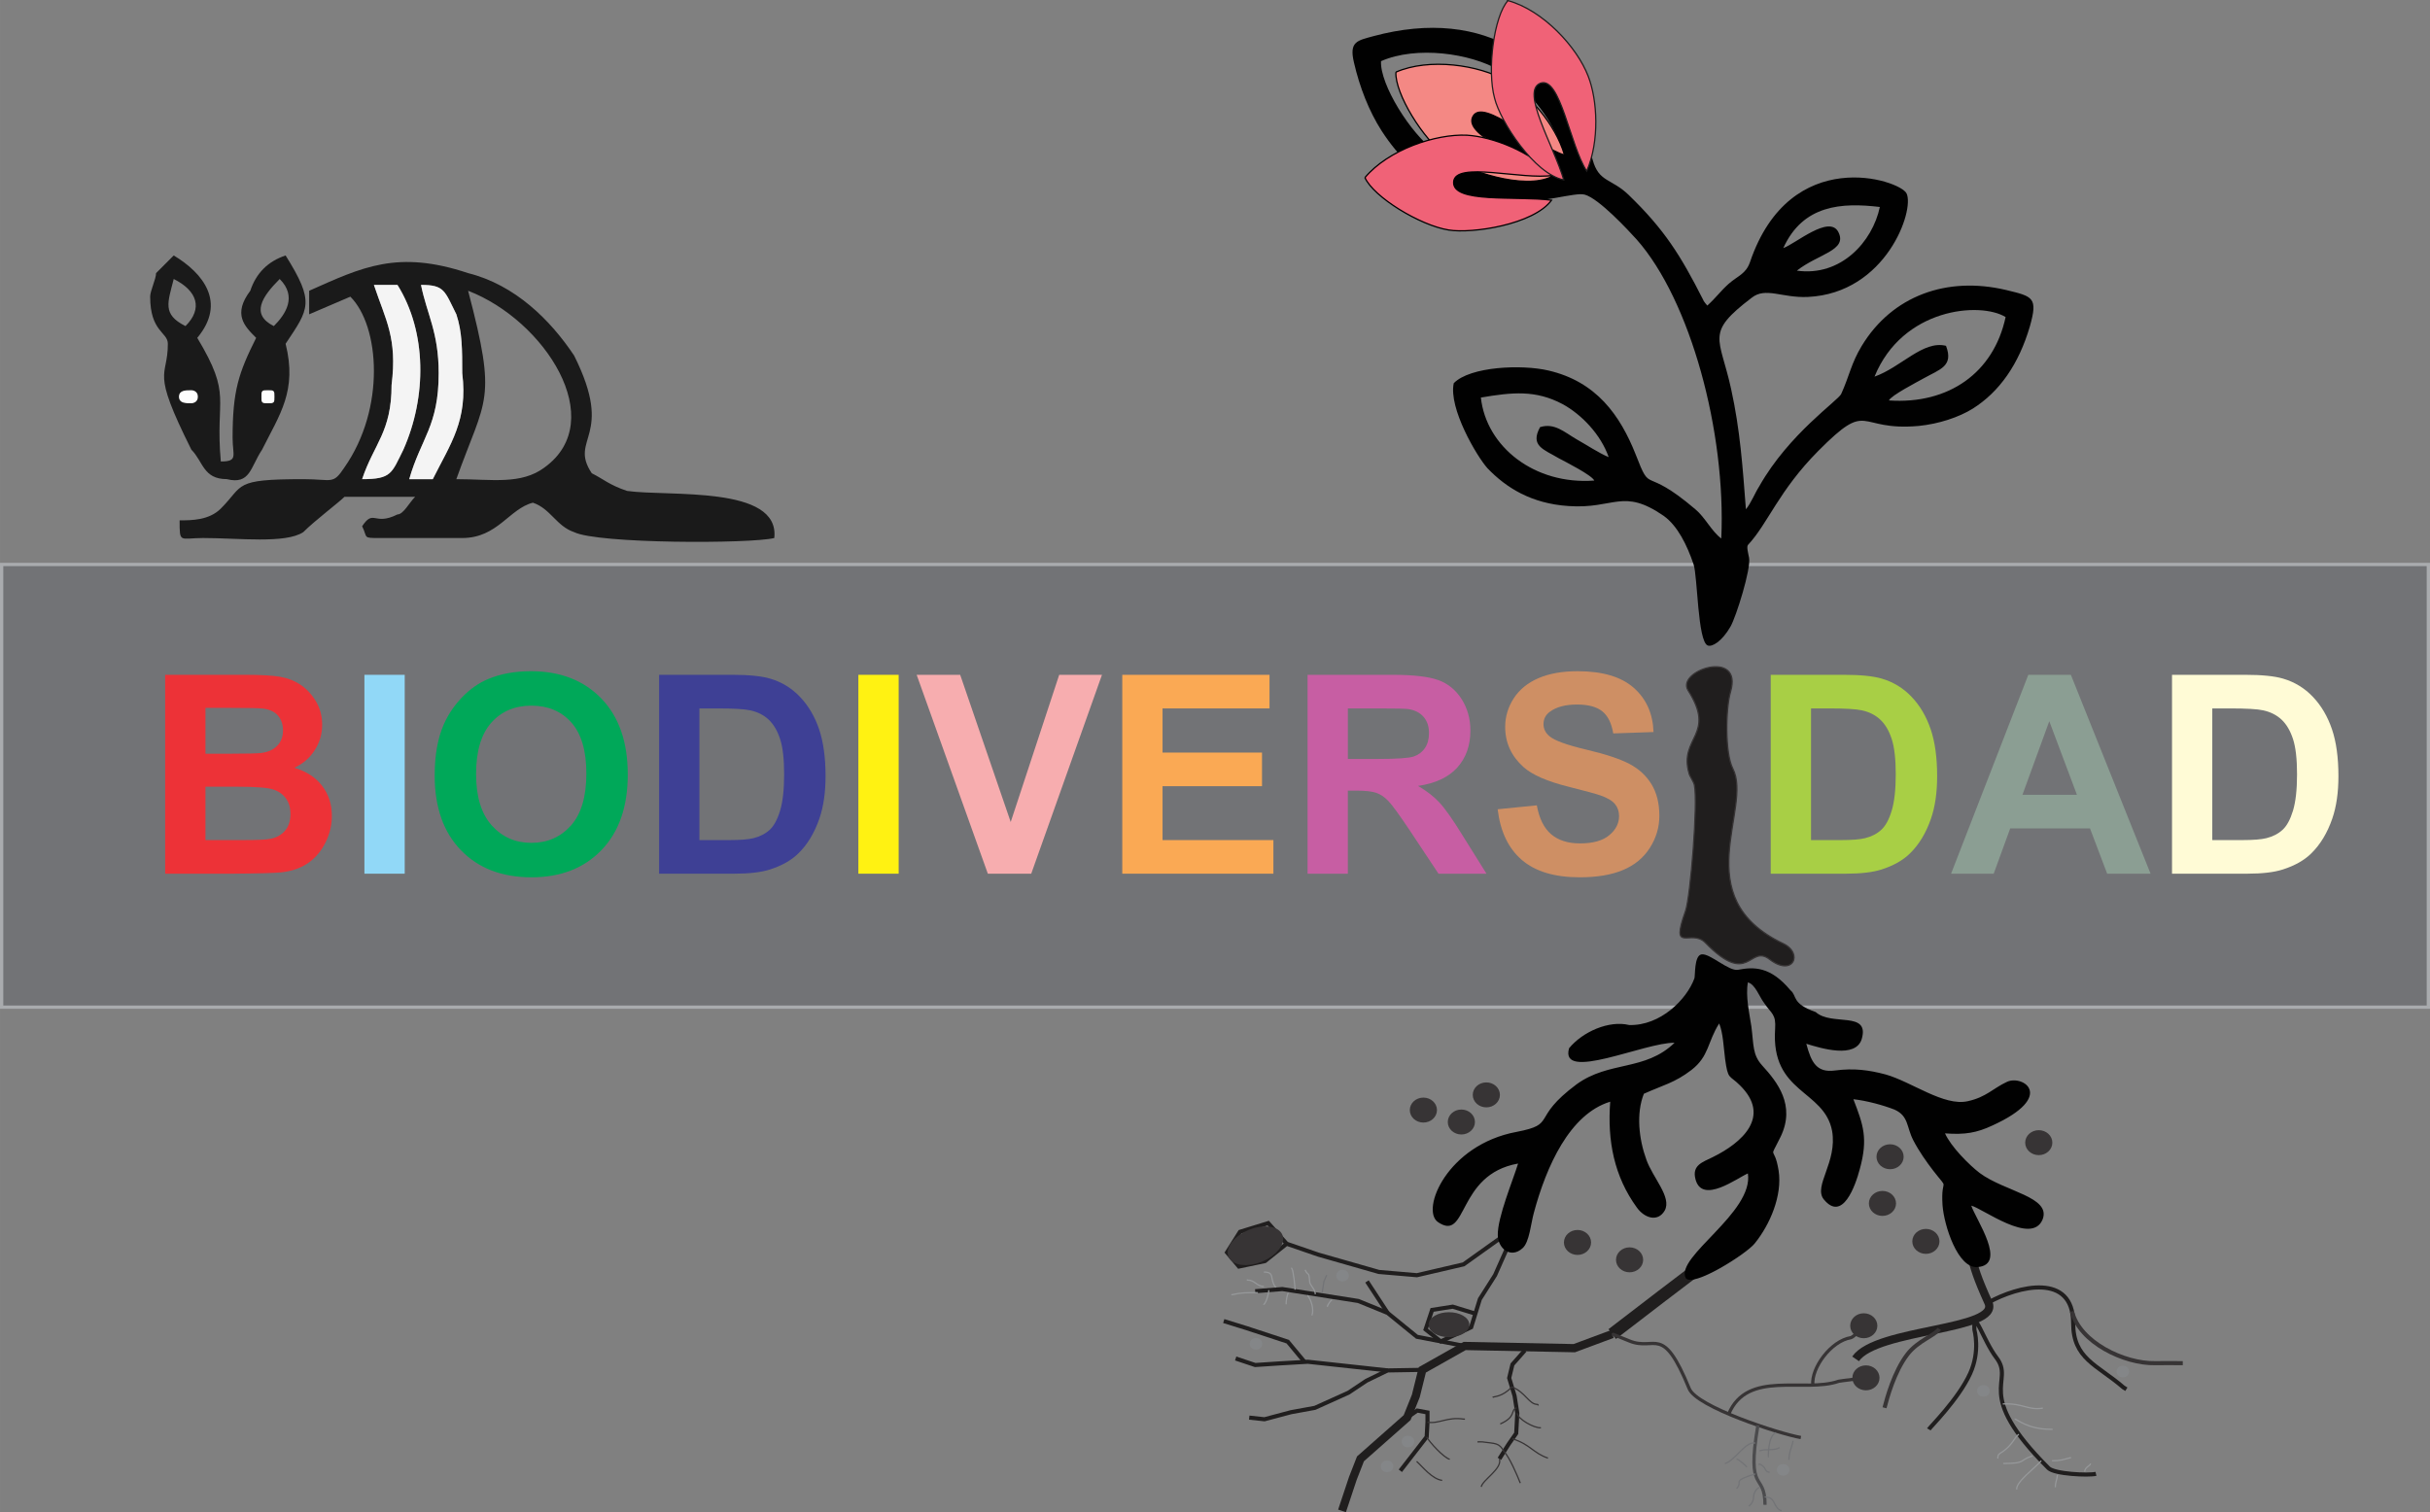 <?xml version="1.0" encoding="UTF-8"?>
<!DOCTYPE svg PUBLIC "-//W3C//DTD SVG 1.1//EN" "http://www.w3.org/Graphics/SVG/1.1/DTD/svg11.dtd">
<!-- Creator: CorelDRAW X7 -->
<svg xmlns="http://www.w3.org/2000/svg" xml:space="preserve" width="148.046mm" height="92.157mm" version="1.1" style="shape-rendering:geometricPrecision; text-rendering:geometricPrecision; image-rendering:optimizeQuality; fill-rule:evenodd; clip-rule:evenodd"
viewBox="0 0 75318 46885"
 xmlns:xlink="http://www.w3.org/1999/xlink">
 <rect x="0" y="0" width="75318" height="46885" fill="#808080" stroke="none"/>
 <defs>
  <style type="text/css">
   <![CDATA[
    .str5 {stroke:#201E1E;stroke-width:381.561}
    .str4 {stroke:#201E1E;stroke-width:254.374}
    .str13 {stroke:#373435;stroke-width:127.187}
    .str3 {stroke:#201E1E;stroke-width:127.187}
    .str0 {stroke:#A9ABAE;stroke-width:101.75}
    .str12 {stroke:#848688;stroke-width:101.75}
    .str8 {stroke:#4B4B4D;stroke-width:101.75}
    .str2 {stroke:#373435;stroke-width:101.75}
    .str1 {stroke:#FEFEFE;stroke-width:38.614}
    .str7 {stroke:#96989A;stroke-width:38.767}
    .str6 {stroke:#727376;stroke-width:38.767}
    .str9 {stroke:#373435;stroke-width:38.767}
    .str10 {stroke:black;stroke-width:38.767}
    .str11 {stroke:#201E1E;stroke-width:38.767}
    .fil18 {fill:none}
    .fil21 {fill:#848688}
    .fil0 {fill:#727376}
    .fil17 {fill:#373435}
    .fil22 {fill:#201E1E}
    .fil1 {fill:#010101}
    .fil2 {fill:#1A1A1A}
    .fil20 {fill:#F06277}
    .fil19 {fill:#F48884}
    .fil3 {fill:#F4F4F4}
    .fil4 {fill:#FEFEFE}
    .fil16 {fill:#FFFBD6;fill-rule:nonzero}
    .fil9 {fill:#FFF212;fill-rule:nonzero}
    .fil10 {fill:#F7ADAF;fill-rule:nonzero}
    .fil13 {fill:#CE8F64;fill-rule:nonzero}
    .fil11 {fill:#FAA954;fill-rule:nonzero}
    .fil5 {fill:#ED3237;fill-rule:nonzero}
    .fil15 {fill:#8B9E93;fill-rule:nonzero}
    .fil12 {fill:#C75EA3;fill-rule:nonzero}
    .fil6 {fill:#91D8F7;fill-rule:nonzero}
    .fil14 {fill:#A8CF45;fill-rule:nonzero}
    .fil7 {fill:#00A859;fill-rule:nonzero}
    .fil8 {fill:#3E4095;fill-rule:nonzero}
   ]]>
  </style>
 </defs>
 <g id="Capa_x0020_1">
  <g id="_2173304550784">
   <rect class="fil0 str0" x="51" y="17501" width="75216" height="13725"/>
   <path class="fil1" d="M45900 12326c968,-165 1694,-242 2534,204 586,319 1185,943 1427,1643 -306,-127 -688,-382 -1006,-560 -370,-217 -675,-510 -1121,-370 -318,586 115,688 586,968 216,115 1019,522 1095,688 -1847,140 -3349,-1044 -3515,-2573l0 0zm12647 90c63,-153 878,-574 1082,-688 497,-280 930,-370 688,-1006 -713,-179 -1388,662 -2216,955 866,-2127 3273,-2331 4063,-1847 -370,1732 -1771,2713 -3617,2585l0 1zm-2853 -4025c662,-522 1579,-624 1286,-1197 -280,-548 -1337,369 -1706,497 611,-1350 1821,-1414 2992,-1274 -229,1083 -1209,2165 -2572,1974zm-12889 -6495c1108,-484 2764,-242 3668,280 726,420 1643,1439 1949,2483 -981,-305 -2687,-1897 -3044,-1299 -369,624 1656,1350 2623,2013 -904,471 -2865,-191 -3502,-663 -790,-573 -1732,-2101 -1694,-2814l0 0zm10545 14799c-305,-230 -496,-650 -802,-905 -1643,-1400 -1350,-407 -1847,-1693 -484,-1223 -1222,-2267 -2712,-2611 -815,-191 -2420,-128 -2930,395 -165,777 714,2267 1045,2636 586,611 1363,1095 2509,1172 1426,101 1681,-573 2954,305 428,307 722,900 927,1507 122,363 125,2378 434,2510 134,58 443,-121 709,-584 175,-303 641,-1794 576,-2134 -30,-154 -84,-345 -32,-401 615,-659 950,-1675 2175,-2910 1618,-1630 1159,-599 3120,-777 624,-64 1236,-267 1669,-535 828,-522 1426,-1375 1770,-2547 255,-904 102,-930 -739,-1133 -1834,-433 -3527,178 -4470,1732 -331,547 -382,929 -637,1490 -89,203 -1617,1235 -2534,2853 -153,242 -255,522 -420,725 -102,-1324 -179,-2458 -459,-3731 -356,-1630 -815,-1719 637,-2827 433,-344 942,12 1745,-26 2420,-115 3311,-2687 3056,-3209 -203,-421 -3604,-1541 -4852,2127 -127,369 -369,420 -662,675 -268,242 -382,420 -662,675l-64 -77c-77,-114 -13,0 -77,-127 -687,-1350 -1184,-2153 -2305,-3235 -535,-510 -917,-382 -1108,-1083 -879,-3094 -3324,-4763 -6788,-3833 -509,140 -764,165 -611,815 178,777 471,1516 853,2114 2242,3477 5693,1809 6304,1987 446,127 1350,1108 1605,1388 1668,1885 2776,5973 2624,9272l-1 0z"/>
   <path class="fil2" d="M14144 14856c913,-2556 1278,-2373 365,-5841 2373,913 4381,4015 2373,5475 -730,548 -1643,366 -2738,366zm-2920 0c365,-1096 913,-1460 913,-2921 182,-1460 -183,-2007 -548,-3102l730 0c913,1460 913,3467 183,5110 -365,730 -365,913 -1277,913l-1 0zm2373 -3286c0,-1277 -365,-1825 -548,-2737 730,0 730,182 1096,912 182,548 182,1096 182,1825 183,1460 -365,2190 -912,3286l-730 0c365,-1278 912,-1643 912,-3286l0 0zm-2920 2920c-365,548 -365,366 -1277,366 -2190,0 -1826,182 -2556,912 -365,365 -912,365 -1277,365 0,730 0,548 730,548 1095,0 2555,182 3103,-183 365,-365 1095,-912 1277,-1095 365,0 1825,0 2190,0 -183,183 -365,547 -548,547 -730,366 -730,-182 -1095,366 183,365 0,365 548,365l2555 0c1095,0 1460,-913 2190,-1095 547,182 730,730 1277,912 730,365 5475,365 6205,183 183,-1643 -3285,-1278 -4562,-1460 -548,-183 -730,-365 -1095,-548 -730,-1095 730,-1095 -548,-3650 -730,-1095 -1825,-2190 -3285,-2555 -2190,-730 -3285,-183 -4927,547l0 730 1277 -547c913,913 1095,3468 -183,5293l1 -1z"/>
   <path class="fil2" d="M8487 10110c-730,-365 -365,-912 182,-1460 548,548 183,1095 -182,1460zm-2738 0c-730,-365 -547,-730 -365,-1460 730,365 913,913 365,1460zm3103 548c730,-1095 912,-1277 0,-2738 -548,183 -913,548 -1095,1095 -548,730 -183,1096 182,1460 -547,1095 -730,1643 -730,3103 0,547 183,730 -365,730 -182,-2008 365,-2008 -730,-3833 913,-1095 183,-2007 -730,-2555l-547 548c0,182 -183,547 -183,730 0,1095 548,1095 548,1460 0,1095 -548,730 730,3285 365,365 365,912 1095,912 730,183 730,-365 1095,-912 547,-1095 1095,-1825 730,-3285l0 0z"/>
   <path class="fil3" d="M11589 8833c365,1095 730,1642 548,3102 0,1460 -548,1825 -913,2921 913,0 913,-183 1278,-913 729,-1643 729,-3650 -183,-5110l-730 0 0 0z"/>
   <path class="fil3" d="M13597 11570c0,1643 -548,2008 -913,3286l730 0c548,-1096 1095,-1826 913,-3286 0,-729 0,-1277 -183,-1825 -365,-730 -365,-912 -1095,-912 183,912 548,1460 548,2737l0 0z"/>
   <path class="fil4 str1" d="M5932 12118c0,0 182,0 182,182 0,183 -182,183 -182,183 -183,0 -365,0 -365,-183 0,-182 182,-182 365,-182z"/>
   <path class="fil4 str1" d="M8304 12118c183,0 183,0 183,182 0,183 0,183 -183,183 -182,0 -182,0 -182,-183 0,-182 0,-182 182,-182z"/>
   <path class="fil5" d="M5119 20922l2466 0c489,0 853,20 1092,60 241,42 455,126 645,254 189,129 347,300 473,514 127,214 190,455 190,721 0,287 -78,552 -233,792 -155,241 -366,420 -631,541 374,110 661,297 864,561 201,264 301,574 301,932 0,281 -64,554 -195,819 -131,266 -309,478 -535,637 -226,158 -504,256 -836,293 -206,22 -707,36 -1501,42l-2100 0 0 -6166zm1249 1025l0 1421 815 0c484,0 785,-8 903,-22 212,-24 380,-98 502,-220 122,-122 183,-281 183,-479 0,-191 -53,-344 -158,-464 -105,-119 -261,-190 -468,-215 -124,-14 -478,-21 -1062,-21l-715 0zm0 2445l0 1654 1154 0c448,0 733,-13 854,-38 185,-34 336,-116 452,-246 116,-132 175,-306 175,-526 0,-186 -44,-343 -135,-472 -89,-129 -219,-224 -389,-283 -169,-59 -538,-89 -1105,-89l-1006 0z"/>
   <polygon id="1" class="fil6" points="11295,27088 11295,20922 12544,20922 12544,27088 "/>
   <path id="2" class="fil7" d="M13473 24042c0,-628 94,-1157 282,-1584 139,-315 332,-597 574,-847 243,-250 508,-435 797,-557 385,-162 828,-244 1330,-244 910,0 1637,283 2183,847 546,565 819,1350 819,2356 0,998 -272,1779 -813,2341 -541,564 -1266,846 -2171,846 -917,0 -1648,-280 -2189,-841 -541,-560 -812,-1332 -812,-2317zm1283 -41c0,698 162,1228 485,1590 323,360 733,541 1230,541 498,0 905,-180 1225,-537 319,-359 478,-896 478,-1612 0,-707 -155,-1235 -466,-1583 -310,-349 -722,-522 -1237,-522 -514,0 -929,176 -1243,528 -314,353 -472,884 -472,1595z"/>
   <path id="3" class="fil8" d="M20429 20922l2271 0c512,0 903,39 1171,118 360,106 670,295 927,568 258,271 454,604 589,999 133,393 201,880 201,1457 0,508 -64,944 -190,1312 -154,449 -373,812 -659,1089 -215,211 -506,374 -872,492 -275,88 -640,131 -1100,131l-2338 0 0 -6166zm1249 1042l0 4082 926 0c345,0 595,-20 749,-59 202,-50 369,-136 501,-257 133,-121 241,-319 324,-594 85,-276 126,-653 126,-1130 0,-476 -41,-841 -126,-1096 -83,-256 -201,-454 -352,-597 -150,-142 -341,-240 -574,-290 -172,-39 -512,-59 -1017,-59l-557 0z"/>
   <polygon id="4" class="fil9" points="26605,27088 26605,20922 27854,20922 27854,27088 "/>
   <polygon id="5" class="fil10" points="30618,27088 28412,20922 29761,20922 31327,25486 32830,20922 34156,20922 31963,27088 "/>
   <polygon id="6" class="fil11" points="34785,27088 34785,20922 39349,20922 39349,21964 36033,21964 36033,23333 39116,23333 39116,24375 36033,24375 36033,26046 39469,26046 39469,27088 "/>
   <path id="7" class="fil12" d="M40528 27088l0 -6166 2623 0c658,0 1138,56 1436,166 300,111 539,308 718,590 179,284 270,607 270,972 0,464 -135,845 -406,1147 -272,301 -676,491 -1216,570 268,156 489,328 663,516 175,188 411,523 706,1002l752 1203 -1488 0 -893 -1346c-320,-478 -539,-780 -659,-905 -117,-123 -242,-209 -374,-255 -134,-46 -343,-69 -630,-69l-253 0 0 2575 -1249 0zm1249 -3557l922 0c597,0 968,-26 1118,-76 147,-50 265,-138 348,-261 85,-124 127,-279 127,-464 0,-208 -56,-374 -167,-503 -110,-128 -267,-209 -468,-242 -102,-14 -404,-21 -908,-21l-972 0 0 1567z"/>
   <path id="8" class="fil13" d="M46420 25090l1214 -121c74,407 220,704 442,894 223,191 523,286 900,286 399,0 701,-85 903,-254 203,-169 304,-367 304,-594 0,-147 -43,-270 -127,-373 -85,-102 -234,-191 -447,-266 -145,-51 -475,-140 -991,-270 -665,-166 -1131,-370 -1400,-613 -377,-340 -565,-754 -565,-1244 0,-314 89,-610 265,-884 178,-274 434,-482 768,-626 334,-143 736,-215 1210,-215 771,0 1352,171 1741,514 390,343 594,799 614,1372l-1248 43c-54,-319 -167,-547 -341,-686 -173,-139 -434,-210 -782,-210 -359,0 -640,75 -842,224 -131,96 -197,224 -197,385 0,146 62,271 185,374 157,134 537,272 1141,415 604,142 1051,292 1339,444 290,153 517,361 681,627 163,265 245,593 245,982 0,353 -98,684 -294,993 -197,308 -474,538 -833,687 -358,151 -806,226 -1342,226 -779,0 -1377,-180 -1795,-540 -418,-359 -666,-883 -748,-1570z"/>
   <path id="9" class="fil14" d="M54884 20922l2270 0c513,0 903,39 1172,118 360,106 670,295 927,568 258,271 453,604 588,999 134,393 201,880 201,1457 0,508 -63,944 -189,1312 -154,449 -373,812 -659,1089 -215,211 -507,374 -873,492 -274,88 -640,131 -1099,131l-2338 0 0 -6166zm1249 1042l0 4082 925 0c346,0 596,-20 749,-59 203,-50 369,-136 501,-257 134,-121 242,-319 325,-594 84,-276 126,-653 126,-1130 0,-476 -42,-841 -126,-1096 -83,-256 -201,-454 -352,-597 -151,-142 -341,-240 -574,-290 -172,-39 -512,-59 -1018,-59l-556 0z"/>
   <path id="10" class="fil15" d="M66657 27088l-1345 0 -532 -1404 -2473 0 -512 1404 -1321 0 2394 -6166 1319 0 2470 6166zm-2282 -2446l-857 -2282 -832 2282 1689 0z"/>
   <path id="11" class="fil16" d="M67322 20922l2270 0c513,0 903,39 1172,118 360,106 670,295 927,568 258,271 453,604 588,999 134,393 201,880 201,1457 0,508 -63,944 -189,1312 -154,449 -374,812 -659,1089 -215,211 -507,374 -873,492 -274,88 -640,131 -1099,131l-2338 0 0 -6166zm1248 1042l0 4082 926 0c346,0 596,-20 749,-59 203,-50 369,-136 501,-257 134,-121 241,-319 325,-594 84,-276 126,-653 126,-1130 0,-476 -42,-841 -126,-1096 -84,-256 -201,-454 -352,-597 -151,-142 -342,-240 -574,-290 -172,-39 -512,-59 -1018,-59l-557 0z"/>
   <ellipse class="fil17 str2" cx="44118" cy="34417" rx="370" ry="336"/>
   <ellipse class="fil17 str2" cx="46069" cy="33946" rx="370" ry="336"/>
   <ellipse class="fil17 str2" cx="45295" cy="34787" rx="370" ry="336"/>
   <ellipse class="fil17 str2" cx="48895" cy="38521" rx="370" ry="336"/>
   <ellipse class="fil17 str2" cx="50509" cy="39060" rx="370" ry="336"/>
   <ellipse class="fil17 str2" cx="58347" cy="37311" rx="370" ry="336"/>
   <ellipse class="fil17 str2" cx="58583" cy="35864" rx="370" ry="336"/>
   <ellipse class="fil17 str2" cx="59693" cy="38488" rx="370" ry="336"/>
   <ellipse class="fil17 str2" cx="63192" cy="35427" rx="370" ry="336"/>
   <polyline class="fil18 str3" points="39881,38561 39208,39099 38401,39268 38031,38830 38434,38191 39309,37922 39881,38561 40856,38897 42740,39436 43917,39537 45364,39200 47012,38023 46339,39537 45869,40277 45599,41151 44657,41589 44187,41219 44388,40613 45027,40512 45730,40728 45644,41007 "/>
   <ellipse class="fil17 str2" cx="44911" cy="41071" rx="580" ry="336"/>
   <ellipse class="fil17 str2" transform="matrix(3.542 -1.436 0.916 2.259 38911.2 38623.5)" rx="185" ry="168"/>
   <polyline class="fil18 str4" points="49972,41361 48795,41799 45397,41731 44085,42471 43884,43279 43614,43952 42168,45230 41932,45835 41596,46844 "/>
   <polyline class="fil18 str3" points="43749,43615 43614,43952 43925,43733 44245,43792 44245,44095 44220,44549 43404,45600 "/>
   <polyline class="fil18 str3" points="47264,41866 46878,42304 46777,42724 46945,43279 47029,43817 46995,44440 46760,44776 46474,45230 "/>
   <polyline class="fil18 str3" points="44085,42471 43009,42489 42353,42808 41798,43178 40755,43649 40015,43784 39191,44003 38720,43952 "/>
   <polyline class="fil18 str3" points="43009,42489 40537,42220 39679,42270 38905,42321 38300,42119 "/>
   <polyline class="fil18 str3" points="40436,42226 39914,41597 38636,41177 37930,40958 "/>
   <polyline class="fil18 str3" points="45397,41731 43918,41446 43009,40706 42101,40336 39746,39966 38905,40033 "/>
   <line class="fil18 str3" x1="43009" y1="40706" x2="42370" y2= "39730" />
   <polyline class="fil18 str5" points="49972,41361 51505,40185 53516,38654 "/>
   <polyline class="fil18 str6" points="41120,39535 41036,39729 40980,40088 "/>
   <path class="fil18 str7" d="M40452 39371c96,211 118,19 142,376 7,96 190,253 171,379"/>
   <path class="fil18 str7" d="M40141 39985c0,-84 -55,-592 -94,-640 -6,-8 -16,-31 -16,-41"/>
   <path class="fil18 str7" d="M39174 39439c357,0 166,213 359,463 7,9 6,3 11,16"/>
   <path class="fil18 str7" d="M39174 39884c-222,0 -287,-199 -494,-193 -29,1 -6,-4 -36,-17"/>
   <path class="fil18 str7" d="M38989 40078c-351,0 -491,-6 -825,67"/>
   <path class="fil18 str7" d="M39326 40000c8,66 -73,373 -147,437 -6,5 -6,12 -5,19"/>
   <path class="fil18 str7" d="M39931 40078c-43,87 -68,259 -68,361"/>
   <path class="fil18 str7" d="M40528 40162c119,151 204,443 134,622"/>
   <path class="fil18 str7" d="M41285 40296c-29,16 -147,165 -143,219"/>
   <path class="fil18 str2" d="M49972 41361l530 214c811,335 1022,-562 1856,1480 230,564 2781,1395 3459,1514"/>
   <path class="fil18 str2" d="M53582 43842c577,-1383 2342,-647 3409,-1017 34,-11 743,-96 844,-106"/>
   <path class="fil18 str8" d="M54487 44187c-370,2178 220,1423 220,2468"/>
   <path class="fil18 str2" d="M56189 42944c-51,-537 566,-1371 1178,-1470 58,-9 388,-293 401,-370"/>
   <ellipse class="fil17 str2" cx="57768" cy="41104" rx="370" ry="336"/>
   <ellipse class="fil17 str2" cx="57835" cy="42719" rx="370" ry="336"/>
   <path class="fil18 str9" d="M46861 43002c403,146 530,534 782,540 30,1 31,16 34,35"/>
   <path class="fil18 str9" d="M47029 43817c6,174 522,468 732,450"/>
   <path class="fil18 str9" d="M46878 44608c552,174 641,442 1102,600"/>
   <path class="fil18 str9" d="M46617 45003c170,177 403,722 505,979"/>
   <path class="fil18 str9" d="M46474 45230c103,302 -526,655 -563,870"/>
   <path class="fil18 str9" d="M46617 45003c-153,-277 -261,-242 -667,-298 -40,-5 -111,-1 -157,-1"/>
   <path class="fil18 str9" d="M47002 43645c-198,93 6,274 -502,504"/>
   <path class="fil18 str9" d="M46861 43002c-311,321 -554,287 -597,323"/>
   <path class="fil18 str9" d="M44245 44095c371,57 607,-176 1128,-96l33 -2"/>
   <path class="fil18 str9" d="M44220 44549c73,150 542,661 715,693"/>
   <path class="fil18 str9" d="M43909 45309c196,177 474,545 791,589"/>
   <path class="fil18 str6" d="M54405 44742c-307,-67 -620,542 -942,635"/>
   <path class="fil18 str6" d="M53825 45234c95,32 239,168 322,249"/>
   <path class="fil18 str6" d="M54405 45697c-774,239 -354,227 -580,454"/>
   <path class="fil18 str6" d="M54548 46117c-81,-2 -189,153 -193,272 -3,132 -48,231 -152,308"/>
   <path class="fil18 str6" d="M54693 46411c336,3 255,249 454,396 33,24 38,25 74,25"/>
   <path class="fil18 str6" d="M54536 45421c-70,-74 122,-6 182,139 23,55 75,86 133,86"/>
   <path class="fil18 str6" d="M54531 44982c244,-71 441,6 631,-101"/>
   <path class="fil18 str6" d="M55044 44418c-255,103 -232,762 -235,766"/>
   <path class="fil18 str6" d="M55574 44671c-4,114 -126,334 -126,588"/>
   <path class="fil19 str10" d="M43266 2236c-35,664 842,2086 1577,2619 592,439 2418,1055 3259,617 -901,-617 -2785,-1292 -2441,-1873 331,-557 1920,925 2832,1209 -284,-972 -1137,-1920 -1813,-2311 -842,-486 -2383,-711 -3414,-261l0 0z"/>
   <path class="fil20 str10" d="M42306 5507c273,605 1707,1482 2596,1624 723,119 2631,-166 3188,-924 -1090,-142 -3081,106 -3034,-569 48,-652 2134,-48 3082,-202 -699,-746 -1885,-1197 -2667,-1244 -972,-48 -2442,450 -3165,1315l0 0z"/>
   <path class="fil20 str11" d="M46739 19c-438,486 -652,2158 -415,3023 178,723 1221,2347 2146,2537 -308,-1055 -1351,-2762 -723,-2999 616,-226 912,1932 1434,2726 403,-937 332,-2205 47,-2940 -343,-901 -1398,-2050 -2489,-2347l0 0z"/>
   <ellipse class="fil21 str12" cx="61475" cy="43124" rx="143" ry="130"/>
   <ellipse class="fil21 str12" cx="65798" cy="42523" rx="143" ry="130"/>
   <ellipse class="fil21 str12" cx="55269" cy="45572" rx="143" ry="130"/>
   <ellipse class="fil21 str12" cx="42991" cy="45462" rx="143" ry="130"/>
   <ellipse class="fil21 str12" cx="38929" cy="41665" rx="143" ry="130"/>
   <ellipse class="fil21 str12" cx="41612" cy="39550" rx="143" ry="130"/>
   <ellipse class="fil21 str12" cx="43639" cy="44693" rx="143" ry="130"/>
   <path class="fil18 str4" d="M60827 37319c314,1546 135,1599 802,3064 399,879 -3459,796 -4115,1747"/>
   <path class="fil18 str13" d="M60108 41200c-131,206 -657,360 -989,792 -413,539 -635,1372 -708,1655"/>
   <path class="fil18 str3" d="M59784 44316c39,-67 919,-937 1280,-1729 323,-708 133,-1351 133,-1357 -38,-738 281,340 682,863 594,776 -754,1057 1614,3425 184,184 1236,233 1472,177"/>
   <path class="fil18 str3" d="M61629 40383c928,-518 2629,-933 2629,637 0,1109 726,1280 1559,1996l90 56"/>
   <path class="fil18 str13" d="M64222 40657c229,958 1622,1628 2577,1607 278,-6 576,0 857,0"/>
   <path class="fil18 str7" d="M62077 43528c634,-29 775,206 1241,130"/>
   <path class="fil18 str7" d="M62443 43995c77,1 392,319 1123,319l55 0"/>
   <path class="fil18 str7" d="M62573 44469c-140,91 -194,354 -560,577 -84,51 -91,88 -91,177"/>
   <path class="fil18 str7" d="M62998 45139c-437,135 -166,235 -908,235"/>
   <path class="fil18 str7" d="M63269 45289c-184,217 -801,667 -759,892"/>
   <path class="fil18 str7" d="M63772 45727c-17,166 -67,221 -67,387"/>
   <path class="fil18 str7" d="M63604 45290c274,0 338,-37 589,-101"/>
   <path class="fil18 str7" d="M64613 45626c20,-157 170,-165 185,-252"/>
   <path class="fil22 str9" d="M52352 23980c-323,-1131 856,-1182 -28,-2572 -392,-615 1714,-1311 1315,40 -153,520 -178,1899 70,2381 633,1225 -1458,3988 1562,5426 634,302 304,1046 -420,490 -636,-487 -627,886 -1994,-518 -440,-451 -1100,380 -615,-981 153,-430 390,-3361 275,-3907 -23,-112 -135,-252 -165,-359z"/>
   <path class="fil1" d="M50496 31780c-630,-154 -1447,213 -1862,719 -307,1059 2349,-185 3270,-169 -921,890 -2026,552 -3039,1289 -1443,1075 -584,1228 -1858,1474 -2149,399 -2978,2410 -2441,2794 937,644 568,-1474 2487,-1812 -153,507 -644,1674 -629,2226 15,430 414,722 767,399 215,-184 261,-783 353,-1105 384,-1428 1106,-3055 2365,-3438 -93,1212 122,2318 828,3285 231,322 645,460 860,92 230,-415 -368,-1013 -568,-1581 -230,-630 -322,-1428 -77,-2042 614,-276 952,-338 1474,-737 553,-430 491,-860 860,-1443 122,292 138,752 184,1105 92,660 123,476 460,814 983,967 62,1781 -844,2226 -307,153 -645,245 -537,675 199,814 1320,-46 1627,-169 184,1213 -2252,2579 -1929,3239 200,322 1898,-752 2144,-1074 460,-568 860,-1474 737,-2257 -138,-844 -323,-261 61,-1044 476,-982 -107,-1704 -568,-2210 -307,-338 -261,-629 -337,-1213 -62,-414 -185,-936 -108,-1366 230,61 353,445 507,645 230,337 368,337 337,798 -138,2011 1520,1873 1766,3162 169,967 -584,1704 -261,2119 583,721 982,-415 1120,-937 261,-952 108,-1366 -199,-2164 414,46 921,184 1274,322 445,200 368,537 583,952 184,353 415,675 614,936 537,691 231,138 292,1075 46,629 476,1980 1090,1919 921,-77 -46,-1459 -200,-1904 338,77 1873,1244 2211,430 276,-706 -1167,-860 -1950,-1443 -322,-246 -890,-814 -1074,-1228 614,46 982,-15 1473,-246 1981,-905 937,-1581 446,-1351 -430,200 -645,476 -1213,599 -737,169 -1735,-599 -2548,-829 -522,-138 -983,-199 -1566,-123 -568,77 -737,-245 -891,-828 446,138 1536,475 1720,-154 245,-875 -937,-384 -1428,-829 -763,-268 -567,-501 -783,-675 -624,-747 -1139,-728 -1624,-636 -289,56 -879,-523 -1135,-477 -231,43 -188,657 -219,744 -237,651 -1051,1472 -2022,1446z"/>
  </g>
 </g>
</svg>
